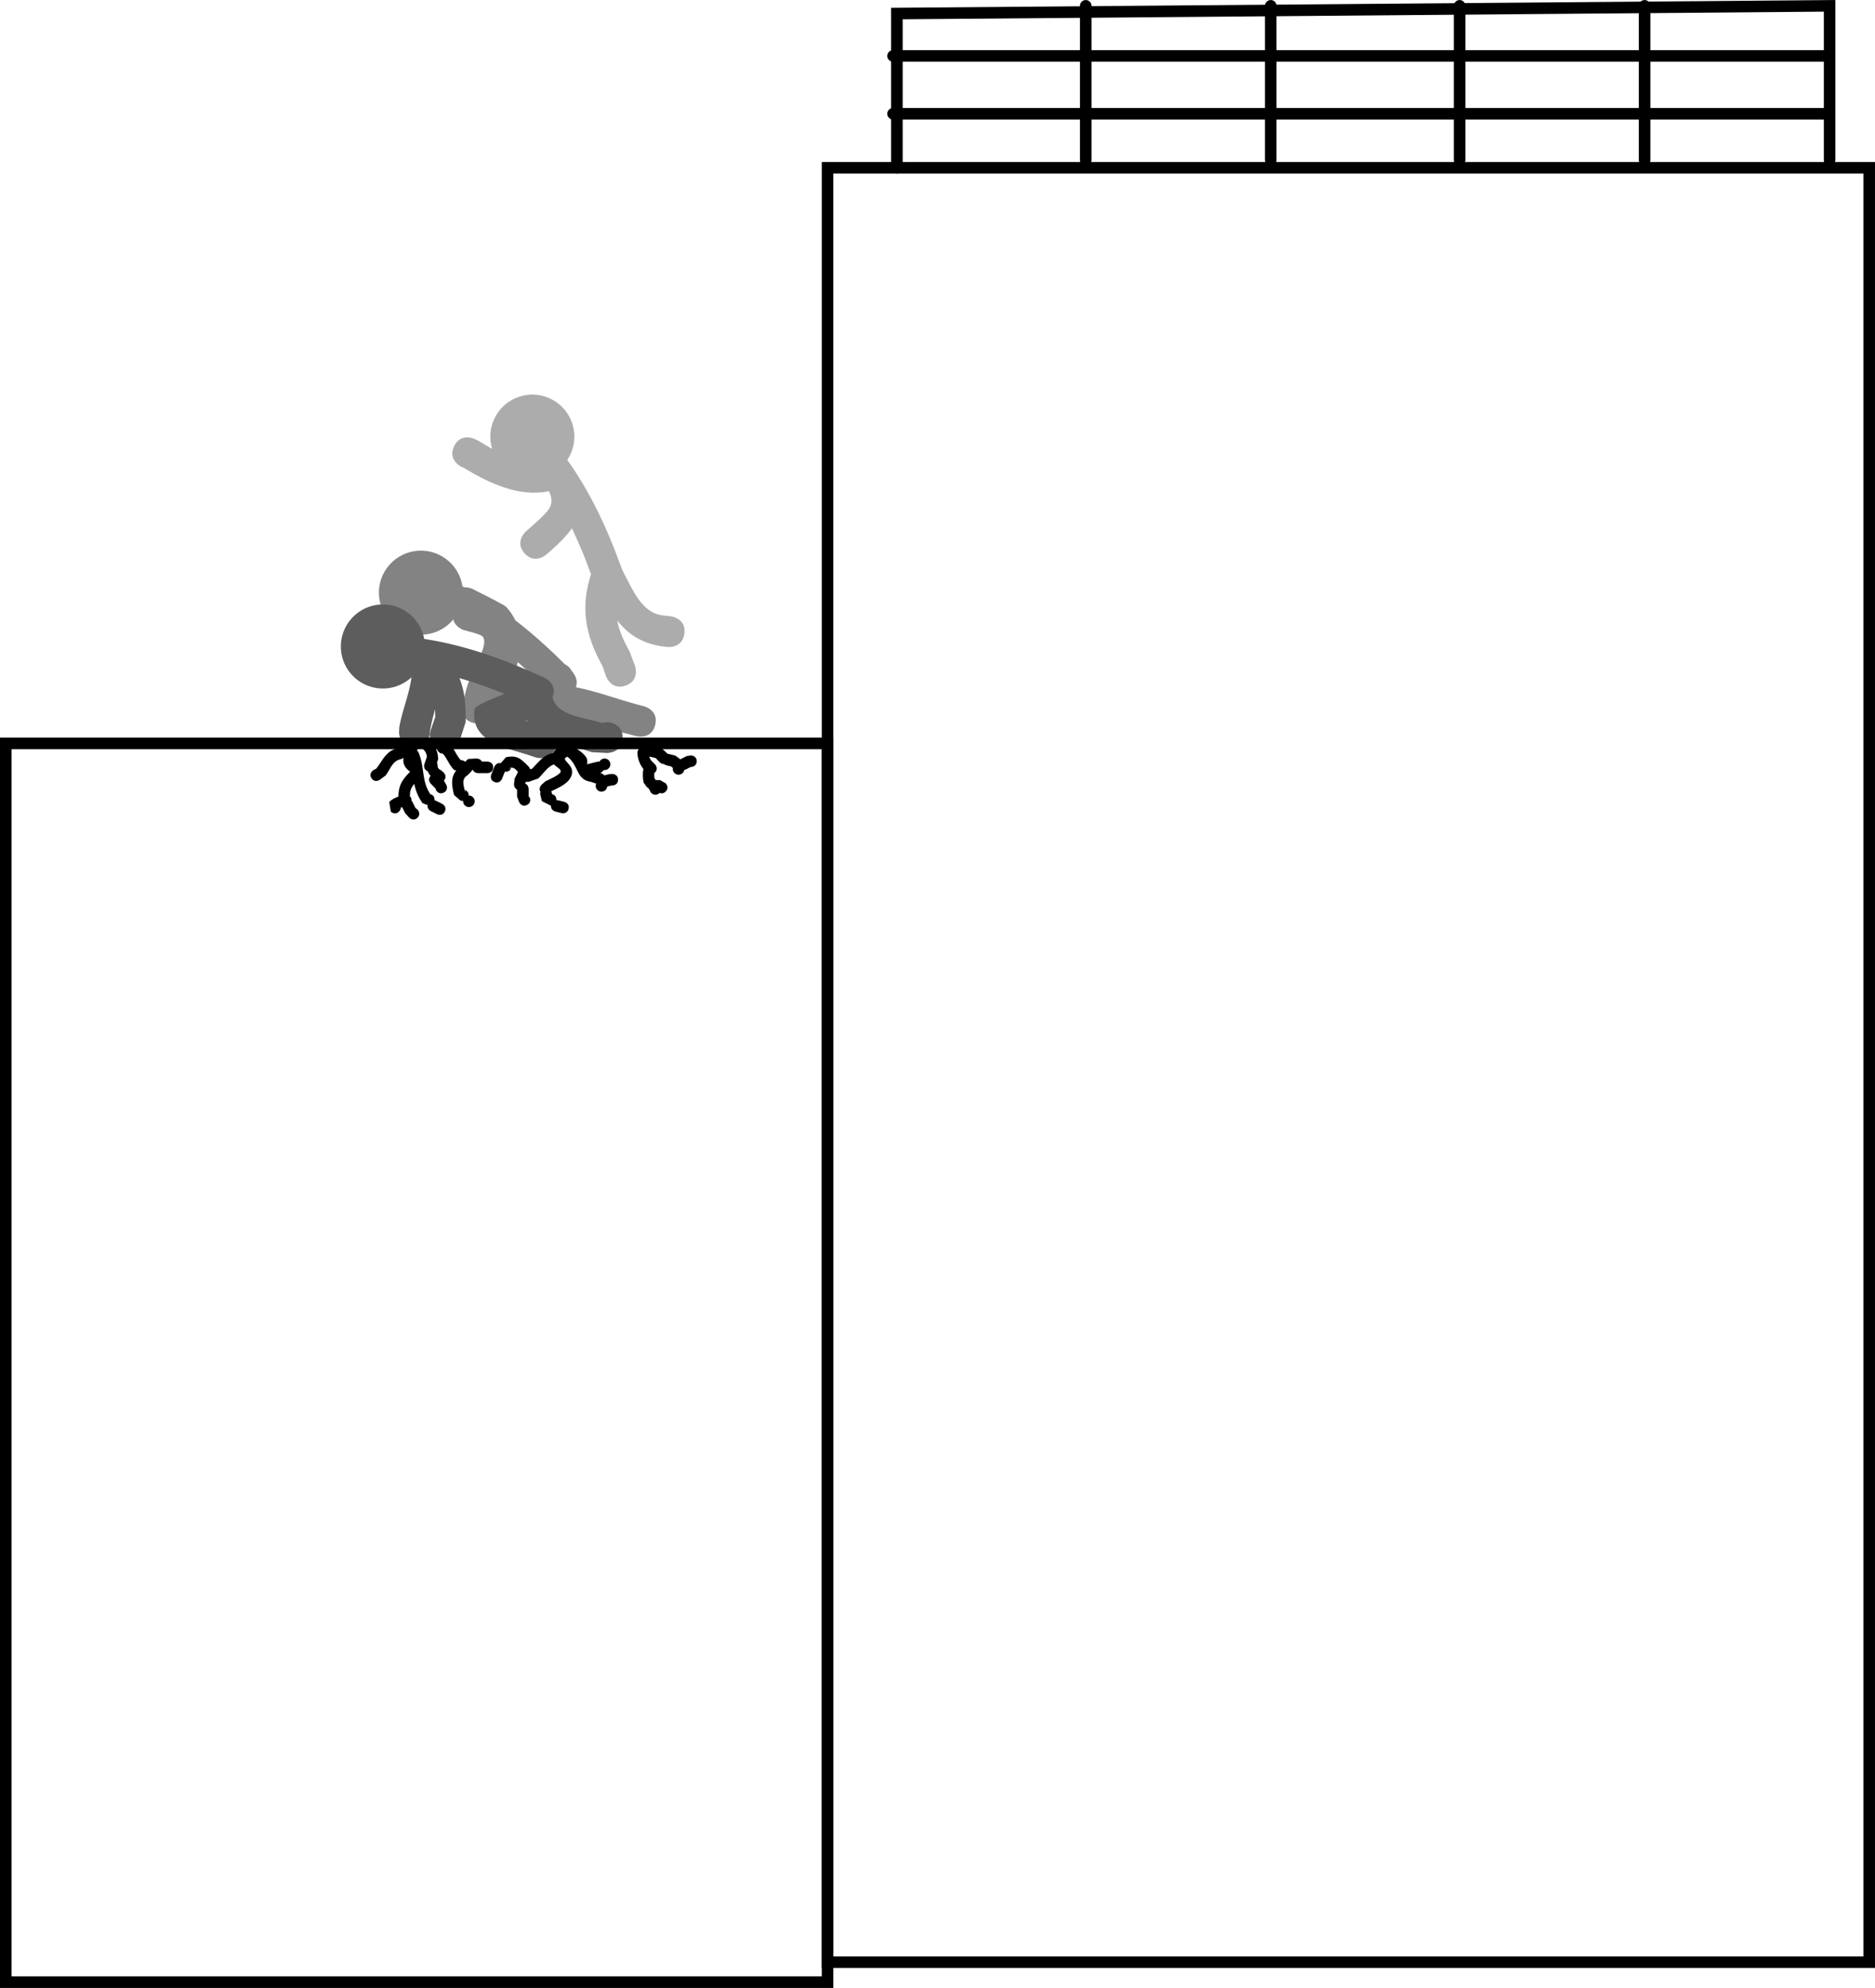 <svg version="1.1" xmlns="http://www.w3.org/2000/svg" xmlns:xlink="http://www.w3.org/1999/xlink" width="243.242" height="257.828" viewBox="0,0,243.242,257.828"><g transform="translate(-122.884,-164.247)"><g data-paper-data="{&quot;isPaintingLayer&quot;:true}" fill-rule="nonzero" stroke-linejoin="miter" stroke-miterlimit="10" stroke-dasharray="" stroke-dashoffset="0" style="mix-blend-mode: normal"><path d="M336.237,185.003v-20" fill="#a7a7a7" stroke="#000000" stroke-width="1.5" stroke-linecap="round"/><path d="M312.237,165.003v20" fill="#838383" stroke="#000000" stroke-width="1.5" stroke-linecap="round"/><path d="M287.737,165.003v20" fill="none" stroke="#000000" stroke-width="1.5" stroke-linecap="round"/><path d="M230.24,418.739v-232.733h135.135v232.733z" fill="none" stroke="#000000" stroke-width="1.5" stroke-linecap="butt"/><path d="M239.237,186.003v-20l121,-1v20" fill="none" stroke="#000000" stroke-width="1.5" stroke-linecap="round"/><path d="M359.737,171.503h-121" fill="none" stroke="#000000" stroke-width="1.5" stroke-linecap="round"/><path d="M359.737,179.003h-121" fill="none" stroke="#000000" stroke-width="1.5" stroke-linecap="round"/><path d="M263.737,185.003v-20" fill="none" stroke="#000000" stroke-width="1.5" stroke-linecap="round"/><path d="M194.516,216.07c2.655,1.42 3.656,4.724 2.236,7.379c-1.42,2.655 -4.724,3.656 -7.379,2.236c-2.655,-1.42 -3.656,-4.724 -2.236,-7.379c1.42,-2.655 4.724,-3.656 7.379,-2.236z" fill="#acacac" stroke="none" stroke-width="0" stroke-linecap="butt"/><path d="M202.606,241.282c-1.881,0.679 -2.56,-1.202 -2.56,-1.202l-0.34,-0.941c-1.837,-5.149 -4.136,-10.011 -7.542,-14.324c0,0 -1.239,-1.57 0.331,-2.809c1.57,-1.239 2.809,0.331 2.809,0.331c3.682,4.667 6.142,9.895 8.165,15.445l0.34,0.941c0,0 0.679,1.881 -1.202,2.56z" fill="#acacac" stroke="none" stroke-width="0.5" stroke-linecap="butt"/><path d="M211.672,246.403c-0.234,1.986 -2.22,1.752 -2.22,1.752l-0.74,-0.087c-2.709,-0.418 -4.403,-1.648 -5.763,-3.35c0.256,1.32 0.817,2.615 1.61,4.015l0.703,1.868c0,0 0.679,1.881 -1.202,2.56c-1.881,0.679 -2.56,-1.202 -2.56,-1.202l-0.429,-1.268c-2.257,-4.05 -2.951,-7.657 -1.463,-12.136c0,0 0.413,-1.213 1.549,-1.366c1.542,-0.612 2.402,0.919 2.402,0.919c1.393,2.481 2.508,5.821 5.622,5.987l0.74,0.087c0,0 1.986,0.234 1.752,2.22z" fill="#acacac" stroke="none" stroke-width="0.5" stroke-linecap="butt"/><path d="M181.787,222.133c0.85,-1.81 2.66,-0.96 2.66,-0.96l0.621,0.305c2.429,1.532 5.99,3.53 8.779,2.412c0,0 0.613,-0.221 1.266,-0.061c1.224,-0.149 1.897,1.051 1.897,1.051c2.336,4.277 1.589,6.75 -1.878,10.069l-1.377,1.226c0,0 -1.494,1.329 -2.824,-0.165c-1.329,-1.494 0.165,-2.824 0.165,-2.824l1.305,-1.16c1.882,-1.7 2.458,-2.372 1.704,-4.075c-3.91,0.81 -7.706,-1.011 -11.127,-3.062l-0.232,-0.095c0,0 -1.81,-0.85 -0.96,-2.66z" fill="#acacac" stroke="none" stroke-width="0.5" stroke-linecap="butt"/><path d="M180.708,236.714c2.43,1.777 2.96,5.189 1.182,7.619c-1.777,2.43 -5.189,2.96 -7.619,1.182c-2.43,-1.777 -2.96,-5.189 -1.182,-7.619c1.777,-2.43 5.189,-2.96 7.619,-1.182z" fill="#838383" stroke="none" stroke-width="0" stroke-linecap="butt"/><path d="M197.07,254.133c-1.417,1.412 -2.828,-0.005 -2.828,-0.005l-0.706,-0.708c-3.845,-3.886 -7.987,-7.317 -12.899,-9.782c0,0 -1.787,-0.897 -0.89,-2.685c0.897,-1.787 2.685,-0.89 2.685,-0.89c5.312,2.668 9.755,6.363 13.938,10.533l0.706,0.708c0,0 1.412,1.417 -0.005,2.828z" fill="#838383" stroke="none" stroke-width="0.5" stroke-linecap="butt"/><path d="M207.874,258.299c-0.509,1.934 -2.443,1.425 -2.443,1.425l-0.721,-0.19c-2.794,-0.736 -5.857,-1.195 -8.495,-2.399c-0.743,-0.339 -1.654,-0.552 -2.372,-0.957c-2.319,1.404 -1.677,1.518 1.561,1.877l1.259,0.571c0,0 1.674,1.095 0.579,2.769c-1.065,1.628 -2.678,0.636 -2.765,0.581c-1.761,-0.19 -4.593,-0.458 -5.533,-1.777c-2.787,-3.909 1.281,-6.515 3.925,-8.084c0,0 0.152,-0.088 0.391,-0.168c0.017,-0.087 0.031,-0.174 0.041,-0.26c0,0 0.509,-1.934 2.443,-1.425c1.934,0.509 1.425,2.443 1.425,2.443c-0.239,0.252 -0.897,0.459 -0.716,0.755c0.196,0.321 0.756,-0.159 1.125,-0.087c2.72,0.536 5.455,1.582 8.152,2.292l0.721,0.19c0,0 1.934,0.509 1.425,2.443zM194.776,262.009l0.166,0.019c-0.054,-0.006 -0.109,-0.013 -0.166,-0.019z" fill="#838383" stroke="none" stroke-width="0.5" stroke-linecap="butt"/><path d="M187.364,255.1c-0.078,-0.009 -0.152,-0.021 -0.223,-0.035l-0.398,1.524c0,0 -0.509,1.934 -2.443,1.425c-1.934,-0.509 -1.425,-2.443 -1.425,-2.443l0.353,-1.327c0.363,-1.695 1.193,-3.258 1.906,-4.837c0.004,-0.008 1.145,-2.257 0.19,-2.727c-0.739,-0.364 -1.571,-0.494 -2.357,-0.741c0,0 -1.707,-0.628 -1.267,-2.313c-0.368,-0.447 -0.65,-1.148 -0.169,-2.098c0.903,-1.784 2.688,-0.881 2.688,-0.881c0.548,0.277 4.074,2.035 4.308,2.287c2.397,2.582 1.885,5.346 1.285,8.4l-0.232,2.012c0,0 -0.231,1.987 -2.217,1.756z" fill="#838383" stroke="none" stroke-width="0.5" stroke-linecap="butt"/><path d="M176.604,244.446c2.015,2.237 1.835,5.685 -0.403,7.7c-2.237,2.015 -5.685,1.835 -7.7,-0.403c-2.015,-2.237 -1.835,-5.685 0.403,-7.7c2.237,-2.015 5.685,-1.835 7.7,0.403z" fill="#5d5d5d" stroke="none" stroke-width="0" stroke-linecap="butt"/><path d="M194.512,254.788c-0.822,1.823 -2.645,1.002 -2.645,1.002l-0.912,-0.411c-4.976,-2.264 -10.067,-3.997 -15.535,-4.553c0,0 -1.99,-0.203 -1.787,-2.193c0.203,-1.99 2.193,-1.787 2.193,-1.787c5.913,0.604 11.38,2.476 16.773,4.886l0.912,0.411c0,0 1.823,0.822 1.002,2.645z" fill="#5d5d5d" stroke="none" stroke-width="0.5" stroke-linecap="butt"/><path d="M203.653,259.908c0,2 -2,2 -2,2l-1.966,-0.103c-1.319,-0.44 -3.076,-0.8 -4.675,-1.368c0.004,0.23 -0.034,0.486 -0.129,0.77c-0.632,1.897 -2.53,1.265 -2.53,1.265l-1,-0.333c-2.616,-0.872 -7.529,-1.593 -6.909,-5.927c0.1,-0.7 6.257,-2.87 7.243,-3.201c0,0 1.443,-0.481 2.232,0.655c0.453,0.407 0.631,0.944 0.631,0.944c0.539,2.541 4.107,2.637 6.402,3.402l0.701,-0.103c0,0 2,0 2,2zM190.982,257.723c0.136,0.046 0.269,0.092 0.397,0.138c-0.038,-0.088 -0.073,-0.177 -0.105,-0.268c-0.096,0.044 -0.193,0.087 -0.292,0.13z" fill="#5d5d5d" stroke="none" stroke-width="0.5" stroke-linecap="butt"/><path d="M176.653,261.241c-2,0 -2,-2 -2,-2l0.027,-0.662c0.426,-2.556 1.725,-5.206 1.639,-7.671c0,0 0,-2 2,-2c0.264,0 0.492,0.035 0.691,0.095c1.519,-0.592 2.379,0.913 2.379,0.913c1.661,2.977 1.927,4.594 1.904,7.979l-0.743,2.312c0,0 -0.632,1.897 -2.53,1.265c-1.897,-0.632 -1.265,-2.53 -1.265,-2.53l0.59,-1.688c-0.004,-0.379 -0.011,-0.718 -0.024,-1.028c-0.263,0.977 -0.522,1.968 -0.696,3.011l0.027,0.005c0,0 0,2 -2,2z" fill="#5d5d5d" stroke="none" stroke-width="0.5" stroke-linecap="butt"/><path d="M123.634,421.325v-160.661h106.607v160.661z" fill="none" stroke="#000000" stroke-width="1.5" stroke-linecap="butt"/><path d="M203.063,265.374c0,0.75 -0.75,0.75 -0.75,0.75l-0.018,-0.022c-0.212,0.053 -0.425,0.106 -0.637,0.159c-0.043,0.373 -0.36,0.663 -0.745,0.663c-0.414,0 -0.75,-0.336 -0.75,-0.75c0,-0.102 0.021,-0.2 0.058,-0.289l-0.688,-0.237c-1.944,-0.289 -1.499,-2.033 -3.032,-3.258c-1.123,0.393 0.966,0.911 0.549,2.356c-0.328,1.137 -1.733,1.671 -2.652,2.127c0.031,0.069 0.043,0.118 0.043,0.118c0.022,0.086 0.043,0.173 0.065,0.259c0.222,0.055 0.558,0.221 0.558,0.723c0,0.018 -0,0.036 -0.001,0.053c0.134,-0.005 0.233,0.019 0.233,0.019l0.8,0.2c0,0 0.728,0.182 0.546,0.91c-0.182,0.728 -0.91,0.546 -0.91,0.546l-0.8,-0.2c0,0 -0.64,-0.16 -0.569,-0.78c-0.031,0.003 -0.049,0.003 -0.049,0.003l-1.128,-0.568c-0.067,-0.267 -0.133,-0.533 -0.2,-0.8c0,0 -0.049,-0.198 0.006,-0.413c-0.297,-0.471 0.131,-0.899 0.131,-0.899l0.528,-0.474c0.187,-0.092 1.741,-0.746 1.939,-1.168c0.186,-0.396 -0.519,-0.649 -0.845,-1.01c-0.805,0.263 -1.37,1.183 -2.031,1.82l-1.157,0.407c0,0 -0.209,0.07 -0.438,0.02c-0.038,0.077 -0.077,0.154 -0.115,0.231c0.459,0.163 0.459,0.704 0.459,0.704c0,0.333 0,0.667 0,1l0.121,0.065c0,0 0.335,0.671 -0.335,1.006c-0.671,0.335 -1.006,-0.335 -1.006,-0.335l-0.279,-0.735c0,-0.307 0,-0.614 0,-0.92c-0.4,-0.186 -0.4,-0.68 -0.4,-0.68l0.079,-0.735c0.133,-0.267 0.267,-0.533 0.4,-0.8c0,0 0.014,-0.027 0.041,-0.068c-0.345,-0.408 -0.59,-0.714 -1.188,-0.469l0.289,0.008c0,0 -0.267,0.534 -0.802,0.411l-0.373,0.932c0,0 -0.279,0.696 -0.975,0.418c-0.696,-0.279 -0.418,-0.975 -0.418,-0.975l0.4,-1c0,0 0.24,-0.6 0.831,-0.463l0.683,-0.786c1.465,-0.269 1.891,0.18 2.912,1.197c0,0 0.152,0.152 0.212,0.376l0.27,-0.083c0.971,-1.022 1.525,-1.799 2.76,-2.04c0.234,-0.594 0.805,-0.688 1.565,-0.97c0.172,-0.119 0.354,-0.126 0.503,-0.099c0.142,0.012 0.305,0.062 0.437,0.202c0.599,0.391 1.396,0.857 1.768,1.483c0.143,0.24 0.115,0.549 0.08,0.857c0.165,-0.041 0.329,-0.082 0.494,-0.124l0.8,-0.2c0,0 0.14,-0.035 0.313,-0.013c0.124,-0.243 0.377,-0.41 0.668,-0.41c0.414,0 0.75,0.336 0.75,0.75c0,0.414 -0.336,0.75 -0.75,0.75c-0.038,0 -0.076,-0.003 -0.113,-0.008c-0.116,0.225 -0.345,0.33 -0.45,0.369l0.14,0.045c0,0 0.235,0.078 0.39,0.28c0.217,-0.054 0.434,-0.109 0.651,-0.163l0.382,-0.022c0,0 0.75,0 0.75,0.75z" fill="#000000" stroke="none" stroke-width="0.5" stroke-linecap="butt"/><path d="M207.913,267.324c-0.364,0 -0.667,-0.259 -0.736,-0.603c-0.07,-0.065 -0.132,-0.15 -0.17,-0.262c-0.138,-0.068 -0.224,-0.155 -0.224,-0.155l-0.397,-0.548c-0.131,-0.577 -0.143,-1.193 -0.038,-1.777c-0.467,-0.573 -0.745,-1.337 -0.778,-2.071c0,0 0,-0.75 0.75,-0.75c0.011,0 0.021,0 0.032,0c0.262,-0.45 0.817,-0.311 0.817,-0.311c0.507,0.136 1.014,0.272 1.521,0.408l0.809,0.771c0.115,-0 0.197,0.02 0.197,0.02c0.267,0.067 0.533,0.133 0.8,0.2l0.548,0.397c0,0 0.034,0.034 0.076,0.094c0.035,-0.023 0.058,-0.034 0.058,-0.034c0.267,-0.133 0.533,-0.267 0.8,-0.4l0.535,-0.079c0,0 0.75,0 0.75,0.75c0,0.75 -0.75,0.75 -0.75,0.75l0.135,-0.079c-0.267,0.133 -0.533,0.267 -0.8,0.4c0,0 -0.08,0.04 -0.198,0.065c-0.064,0.35 -0.37,0.615 -0.738,0.615c-0.414,0 -0.75,-0.336 -0.75,-0.75c0,-0.045 0.004,-0.089 0.012,-0.132c-0.119,-0.065 -0.192,-0.138 -0.192,-0.138l0.148,-0.003c-0.267,-0.067 -0.533,-0.133 -0.8,-0.2c0,0 -0.164,-0.041 -0.316,-0.161c-0.319,0.005 -0.559,-0.236 -0.559,-0.236l-0.506,-0.544c-0.279,-0.063 -0.558,-0.126 -0.837,-0.189c0.068,0.261 0.207,0.508 0.403,0.672l0.333,0.333c0,0 0.53,0.53 0,1.061c-0.026,0.026 -0.053,0.05 -0.079,0.072c-0.034,0.295 -0.011,0.601 0.07,0.882l0.003,-0.148c0,0 0.068,0.068 0.131,0.18c0.179,0 0.359,0 0.538,0l0.73,0.42c0,0 0.53,0.53 0,1.061c-0.289,0.289 -0.577,0.263 -0.781,0.18c-0.137,0.148 -0.333,0.24 -0.55,0.24z" fill="#000000" stroke="none" stroke-width="0.5" stroke-linecap="butt"/><path d="M186.863,263.774c0,0.75 -0.75,0.75 -0.75,0.75c-0.267,0 -0.933,0 -1.2,0c0,0 -0.538,0 -0.703,-0.456l-0.01,-0.001c-0.119,0.146 -0.238,0.292 -0.357,0.437c0,0 -0.039,0.039 -0.107,0.086c-0.084,0.117 -0.173,0.184 -0.173,0.184c-0.854,0.495 -0.563,1.288 -0.322,2.218l0.008,-0.289c0,0 0.481,0.241 0.425,0.722c0.013,-0.001 0.027,-0.001 0.04,-0.001c0.414,0 0.75,0.336 0.75,0.75c0,0.414 -0.336,0.75 -0.75,0.75c-0.414,0 -0.75,-0.336 -0.75,-0.75c0,-0.015 0,-0.03 0.001,-0.045c-0.214,0.003 -0.387,-0.084 -0.387,-0.084l-0.792,-0.689c-0.331,-1.358 -0.433,-2.268 0.285,-3.18l-0.281,-0.071c-0.693,-0.718 -0.863,-1.441 -1.455,-2.114c-0.005,0 -0.01,0 -0.014,0c-0.414,0 -0.75,-0.336 -0.75,-0.75h-0c0,-0.414 0.336,-0.75 0.75,-0.75c0.045,0 0.089,0.004 0.131,0.011c0.401,-0.123 0.732,0.208 0.732,0.208c0.769,0.797 0.894,1.6 1.667,2.333l-0.197,-0.22c0,0 0.34,0 0.562,0.229c0.137,-0.124 0.274,-0.248 0.411,-0.372l1.087,-0.057c0,0 0.493,0 0.68,0.4c0.107,0 0.214,0 0.32,0h0.4c0,0 0.75,0 0.75,0.75z" fill="#000000" stroke="none" stroke-width="0.5" stroke-linecap="butt"/><path d="M180.449,267.045c-0.671,0.335 -1.006,-0.335 -1.006,-0.335l-0.06,-0.205c-0.2,-0.2 -0.4,-0.4 -0.6,-0.6c0,0 -0.502,-0.502 -0.041,-1.017c-0.158,-0.19 -0.292,-0.403 -0.392,-0.626c-0.63,-0.258 -0.408,-0.924 -0.408,-0.924l0.305,-0.883c0.03,-0.37 -0.172,-0.777 -0.457,-1.016c0,0 -0.53,-0.53 0,-1.061c0.53,-0.53 1.061,0 1.061,0c0.556,0.61 0.849,1.492 0.877,2.317l-0.161,0.497c0.098,0.19 0.098,0.383 0.098,0.383c-0.058,0.21 0.174,0.477 0.385,0.529l0.395,0.34c0,0 0.515,0.515 0.022,1.038l0.319,0.557c0,0 0.335,0.671 -0.335,1.006z" fill="#000000" stroke="none" stroke-width="0.5" stroke-linecap="butt"/><path d="M180.584,269.51c-0.335,0.671 -1.006,0.335 -1.006,0.335l-0.8,-0.4c0,0 -0.518,-0.259 -0.416,-0.778l-0.649,-0.243c-0.633,-0.867 -0.91,-1.682 -1.089,-2.502c-0.373,0.422 -0.581,0.849 -0.561,1.652l0.121,0.065c0,0 0.099,0.197 0.082,0.431c0.079,0.09 0.118,0.169 0.118,0.169c0.133,0.267 0.267,0.533 0.4,0.8l0.26,0.205c0,0 0.53,0.53 0,1.061c-0.53,0.53 -1.061,0 -1.061,0l-0.54,-0.595c-0.129,-0.257 -0.257,-0.515 -0.386,-0.772c-0.06,0.012 -0.119,0.03 -0.177,0.053c0.001,0.158 -0.058,0.336 -0.236,0.514c-0.53,0.53 -1.061,0 -1.061,0l-0.2,-1.261c0.332,-0.3 0.744,-0.537 1.18,-0.678c0.029,-1.559 0.557,-2.242 1.528,-3.228c-0.725,-0.546 -0.956,-1.037 -0.87,-1.805c-0.155,0.127 -0.326,0.17 -0.326,0.17c-1.119,0.228 -1.329,1.247 -1.982,2.122l-0.784,0.574c0,0 -0.624,0.416 -1.04,-0.208c-0.416,-0.624 0.208,-1.04 0.208,-1.04l0.416,-0.226c0.914,-1.21 1.192,-2.184 2.711,-2.646c0.115,-0.267 0.38,-0.454 0.689,-0.454c0.189,0 0.361,0.07 0.493,0.185c0.001,-0.002 0.001,-0.003 0.002,-0.005c0,0 0.237,-0.712 0.949,-0.474c0.712,0.237 0.474,0.949 0.474,0.949c-0.013,0.038 -0.026,0.075 -0.039,0.112c0.151,0.138 0.218,0.306 0.218,0.306c0.808,2.03 0.339,3.639 1.507,5.359c0.222,0.058 0.547,0.227 0.547,0.72c0,0.023 -0.001,0.045 -0.002,0.067c0.112,0.025 0.187,0.062 0.187,0.062l0.8,0.4c0,0 0.671,0.335 0.335,1.006z" fill="#000000" stroke="none" stroke-width="0.5" stroke-linecap="butt"/></g></g></svg>